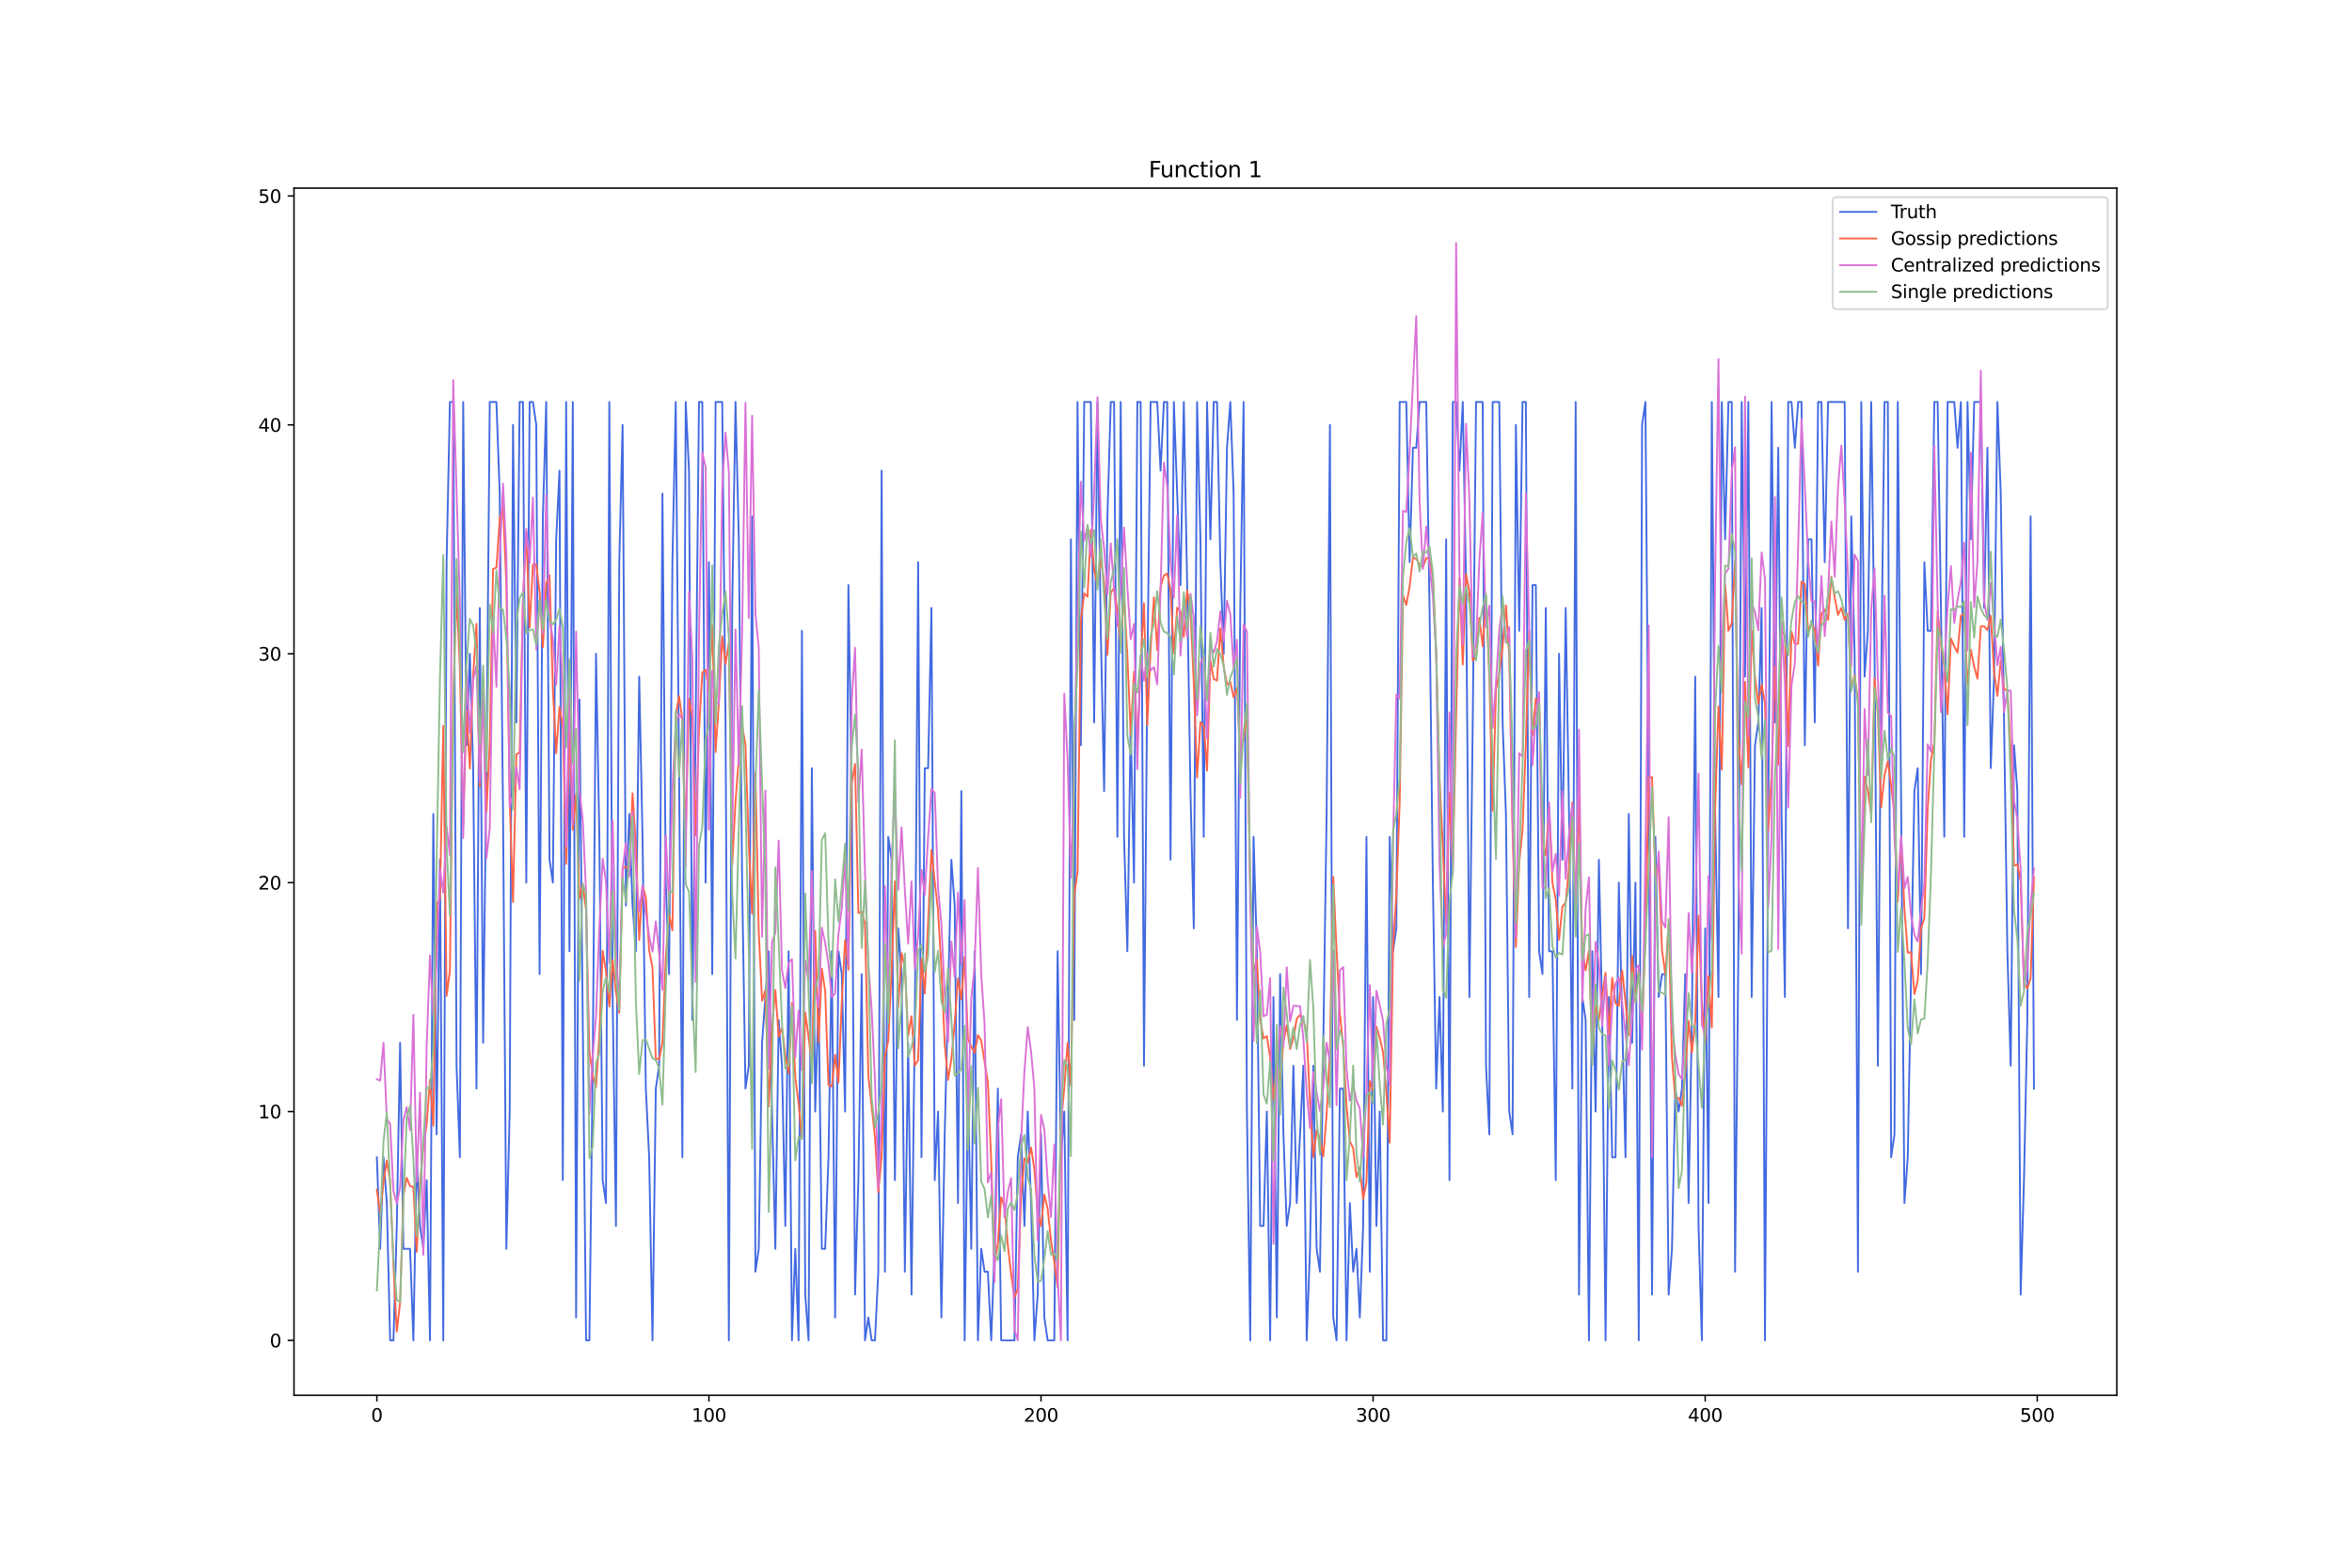 <?xml version="1.0" encoding="utf-8" standalone="no"?>
<!DOCTYPE svg PUBLIC "-//W3C//DTD SVG 1.1//EN"
  "http://www.w3.org/Graphics/SVG/1.1/DTD/svg11.dtd">
<svg xmlns:xlink="http://www.w3.org/1999/xlink" width="1296pt" height="864pt" viewBox="0 0 1296 864" xmlns="http://www.w3.org/2000/svg" version="1.1">
 <defs>
  <style type="text/css">*{stroke-linejoin: round; stroke-linecap: butt}</style>
 </defs>
 <g id="figure_1">
  <g id="patch_1">
   <path d="M 0 864 
L 1296 864 
L 1296 0 
L 0 0 
z
" style="fill: #ffffff"/>
  </g>
  <g id="axes_1">
   <g id="patch_2">
    <path d="M 162 768.96 
L 1166.4 768.96 
L 1166.4 103.68 
L 162 103.68 
z
" style="fill: #ffffff"/>
   </g>
   <g id="matplotlib.axis_1">
    <g id="xtick_1">
     <g id="line2d_1">
      <defs>
       <path id="m1e23f62880" d="M 0 0 
L 0 3.5 
" style="stroke: #000000; stroke-width: 0.8"/>
      </defs>
      <g>
       <use xlink:href="#m1e23f62880" x="207.655" y="768.96" style="stroke: #000000; stroke-width: 0.8"/>
      </g>
     </g>
     <g id="text_1">
      <!-- 0 -->
      <g transform="translate(204.473 783.558) scale(0.1 -0.1)">
       <defs>
        <path id="DejaVuSans-30" d="M 2034 4250 
Q 1547 4250 1301 3770 
Q 1056 3291 1056 2328 
Q 1056 1369 1301 889 
Q 1547 409 2034 409 
Q 2525 409 2770 889 
Q 3016 1369 3016 2328 
Q 3016 3291 2770 3770 
Q 2525 4250 2034 4250 
z
M 2034 4750 
Q 2819 4750 3233 4129 
Q 3647 3509 3647 2328 
Q 3647 1150 3233 529 
Q 2819 -91 2034 -91 
Q 1250 -91 836 529 
Q 422 1150 422 2328 
Q 422 3509 836 4129 
Q 1250 4750 2034 4750 
z
" transform="scale(0.016)"/>
       </defs>
       <use xlink:href="#DejaVuSans-30"/>
      </g>
     </g>
    </g>
    <g id="xtick_2">
     <g id="line2d_2">
      <g>
       <use xlink:href="#m1e23f62880" x="390.639" y="768.96" style="stroke: #000000; stroke-width: 0.8"/>
      </g>
     </g>
     <g id="text_2">
      <!-- 100 -->
      <g transform="translate(381.095 783.558) scale(0.1 -0.1)">
       <defs>
        <path id="DejaVuSans-31" d="M 794 531 
L 1825 531 
L 1825 4091 
L 703 3866 
L 703 4441 
L 1819 4666 
L 2450 4666 
L 2450 531 
L 3481 531 
L 3481 0 
L 794 0 
L 794 531 
z
" transform="scale(0.016)"/>
       </defs>
       <use xlink:href="#DejaVuSans-31"/>
       <use xlink:href="#DejaVuSans-30" x="63.623"/>
       <use xlink:href="#DejaVuSans-30" x="127.246"/>
      </g>
     </g>
    </g>
    <g id="xtick_3">
     <g id="line2d_3">
      <g>
       <use xlink:href="#m1e23f62880" x="573.623" y="768.96" style="stroke: #000000; stroke-width: 0.8"/>
      </g>
     </g>
     <g id="text_3">
      <!-- 200 -->
      <g transform="translate(564.079 783.558) scale(0.1 -0.1)">
       <defs>
        <path id="DejaVuSans-32" d="M 1228 531 
L 3431 531 
L 3431 0 
L 469 0 
L 469 531 
Q 828 903 1448 1529 
Q 2069 2156 2228 2338 
Q 2531 2678 2651 2914 
Q 2772 3150 2772 3378 
Q 2772 3750 2511 3984 
Q 2250 4219 1831 4219 
Q 1534 4219 1204 4116 
Q 875 4013 500 3803 
L 500 4441 
Q 881 4594 1212 4672 
Q 1544 4750 1819 4750 
Q 2544 4750 2975 4387 
Q 3406 4025 3406 3419 
Q 3406 3131 3298 2873 
Q 3191 2616 2906 2266 
Q 2828 2175 2409 1742 
Q 1991 1309 1228 531 
z
" transform="scale(0.016)"/>
       </defs>
       <use xlink:href="#DejaVuSans-32"/>
       <use xlink:href="#DejaVuSans-30" x="63.623"/>
       <use xlink:href="#DejaVuSans-30" x="127.246"/>
      </g>
     </g>
    </g>
    <g id="xtick_4">
     <g id="line2d_4">
      <g>
       <use xlink:href="#m1e23f62880" x="756.607" y="768.96" style="stroke: #000000; stroke-width: 0.8"/>
      </g>
     </g>
     <g id="text_4">
      <!-- 300 -->
      <g transform="translate(747.063 783.558) scale(0.1 -0.1)">
       <defs>
        <path id="DejaVuSans-33" d="M 2597 2516 
Q 3050 2419 3304 2112 
Q 3559 1806 3559 1356 
Q 3559 666 3084 287 
Q 2609 -91 1734 -91 
Q 1441 -91 1130 -33 
Q 819 25 488 141 
L 488 750 
Q 750 597 1062 519 
Q 1375 441 1716 441 
Q 2309 441 2620 675 
Q 2931 909 2931 1356 
Q 2931 1769 2642 2001 
Q 2353 2234 1838 2234 
L 1294 2234 
L 1294 2753 
L 1863 2753 
Q 2328 2753 2575 2939 
Q 2822 3125 2822 3475 
Q 2822 3834 2567 4026 
Q 2313 4219 1838 4219 
Q 1578 4219 1281 4162 
Q 984 4106 628 3988 
L 628 4550 
Q 988 4650 1302 4700 
Q 1616 4750 1894 4750 
Q 2613 4750 3031 4423 
Q 3450 4097 3450 3541 
Q 3450 3153 3228 2886 
Q 3006 2619 2597 2516 
z
" transform="scale(0.016)"/>
       </defs>
       <use xlink:href="#DejaVuSans-33"/>
       <use xlink:href="#DejaVuSans-30" x="63.623"/>
       <use xlink:href="#DejaVuSans-30" x="127.246"/>
      </g>
     </g>
    </g>
    <g id="xtick_5">
     <g id="line2d_5">
      <g>
       <use xlink:href="#m1e23f62880" x="939.591" y="768.96" style="stroke: #000000; stroke-width: 0.8"/>
      </g>
     </g>
     <g id="text_5">
      <!-- 400 -->
      <g transform="translate(930.047 783.558) scale(0.1 -0.1)">
       <defs>
        <path id="DejaVuSans-34" d="M 2419 4116 
L 825 1625 
L 2419 1625 
L 2419 4116 
z
M 2253 4666 
L 3047 4666 
L 3047 1625 
L 3713 1625 
L 3713 1100 
L 3047 1100 
L 3047 0 
L 2419 0 
L 2419 1100 
L 313 1100 
L 313 1709 
L 2253 4666 
z
" transform="scale(0.016)"/>
       </defs>
       <use xlink:href="#DejaVuSans-34"/>
       <use xlink:href="#DejaVuSans-30" x="63.623"/>
       <use xlink:href="#DejaVuSans-30" x="127.246"/>
      </g>
     </g>
    </g>
    <g id="xtick_6">
     <g id="line2d_6">
      <g>
       <use xlink:href="#m1e23f62880" x="1122.575" y="768.96" style="stroke: #000000; stroke-width: 0.8"/>
      </g>
     </g>
     <g id="text_6">
      <!-- 500 -->
      <g transform="translate(1113.032 783.558) scale(0.1 -0.1)">
       <defs>
        <path id="DejaVuSans-35" d="M 691 4666 
L 3169 4666 
L 3169 4134 
L 1269 4134 
L 1269 2991 
Q 1406 3038 1543 3061 
Q 1681 3084 1819 3084 
Q 2600 3084 3056 2656 
Q 3513 2228 3513 1497 
Q 3513 744 3044 326 
Q 2575 -91 1722 -91 
Q 1428 -91 1123 -41 
Q 819 9 494 109 
L 494 744 
Q 775 591 1075 516 
Q 1375 441 1709 441 
Q 2250 441 2565 725 
Q 2881 1009 2881 1497 
Q 2881 1984 2565 2268 
Q 2250 2553 1709 2553 
Q 1456 2553 1204 2497 
Q 953 2441 691 2322 
L 691 4666 
z
" transform="scale(0.016)"/>
       </defs>
       <use xlink:href="#DejaVuSans-35"/>
       <use xlink:href="#DejaVuSans-30" x="63.623"/>
       <use xlink:href="#DejaVuSans-30" x="127.246"/>
      </g>
     </g>
    </g>
   </g>
   <g id="matplotlib.axis_2">
    <g id="ytick_1">
     <g id="line2d_7">
      <defs>
       <path id="mf14dd7cb64" d="M 0 0 
L -3.5 0 
" style="stroke: #000000; stroke-width: 0.8"/>
      </defs>
      <g>
       <use xlink:href="#mf14dd7cb64" x="162" y="738.72" style="stroke: #000000; stroke-width: 0.8"/>
      </g>
     </g>
     <g id="text_7">
      <!-- 0 -->
      <g transform="translate(148.637 742.519) scale(0.1 -0.1)">
       <use xlink:href="#DejaVuSans-30"/>
      </g>
     </g>
    </g>
    <g id="ytick_2">
     <g id="line2d_8">
      <g>
       <use xlink:href="#mf14dd7cb64" x="162" y="612.58" style="stroke: #000000; stroke-width: 0.8"/>
      </g>
     </g>
     <g id="text_8">
      <!-- 10 -->
      <g transform="translate(142.275 616.379) scale(0.1 -0.1)">
       <use xlink:href="#DejaVuSans-31"/>
       <use xlink:href="#DejaVuSans-30" x="63.623"/>
      </g>
     </g>
    </g>
    <g id="ytick_3">
     <g id="line2d_9">
      <g>
       <use xlink:href="#mf14dd7cb64" x="162" y="486.44" style="stroke: #000000; stroke-width: 0.8"/>
      </g>
     </g>
     <g id="text_9">
      <!-- 20 -->
      <g transform="translate(142.275 490.239) scale(0.1 -0.1)">
       <use xlink:href="#DejaVuSans-32"/>
       <use xlink:href="#DejaVuSans-30" x="63.623"/>
      </g>
     </g>
    </g>
    <g id="ytick_4">
     <g id="line2d_10">
      <g>
       <use xlink:href="#mf14dd7cb64" x="162" y="360.3" style="stroke: #000000; stroke-width: 0.8"/>
      </g>
     </g>
     <g id="text_10">
      <!-- 30 -->
      <g transform="translate(142.275 364.099) scale(0.1 -0.1)">
       <use xlink:href="#DejaVuSans-33"/>
       <use xlink:href="#DejaVuSans-30" x="63.623"/>
      </g>
     </g>
    </g>
    <g id="ytick_5">
     <g id="line2d_11">
      <g>
       <use xlink:href="#mf14dd7cb64" x="162" y="234.16" style="stroke: #000000; stroke-width: 0.8"/>
      </g>
     </g>
     <g id="text_11">
      <!-- 40 -->
      <g transform="translate(142.275 237.959) scale(0.1 -0.1)">
       <use xlink:href="#DejaVuSans-34"/>
       <use xlink:href="#DejaVuSans-30" x="63.623"/>
      </g>
     </g>
    </g>
    <g id="ytick_6">
     <g id="line2d_12">
      <g>
       <use xlink:href="#mf14dd7cb64" x="162" y="108.02" style="stroke: #000000; stroke-width: 0.8"/>
      </g>
     </g>
     <g id="text_12">
      <!-- 50 -->
      <g transform="translate(142.275 111.819) scale(0.1 -0.1)">
       <use xlink:href="#DejaVuSans-35"/>
       <use xlink:href="#DejaVuSans-30" x="63.623"/>
      </g>
     </g>
    </g>
   </g>
   <g id="line2d_13">
    <path d="M 207.655 637.808 
L 209.484 688.264 
L 211.314 637.808 
L 213.144 663.036 
L 214.974 738.72 
L 216.804 738.72 
L 218.634 675.65 
L 220.463 574.738 
L 222.293 688.264 
L 225.953 688.264 
L 227.783 738.72 
L 229.613 637.808 
L 231.442 675.65 
L 233.272 688.264 
L 235.102 650.422 
L 236.932 738.72 
L 238.762 448.598 
L 240.592 625.194 
L 242.422 473.826 
L 244.251 738.72 
L 246.081 309.844 
L 247.911 221.546 
L 249.741 221.546 
L 251.571 587.352 
L 253.401 637.808 
L 255.23 221.546 
L 257.06 410.756 
L 258.89 360.3 
L 260.72 423.37 
L 262.55 599.966 
L 264.38 335.072 
L 266.209 574.738 
L 268.039 423.37 
L 269.869 221.546 
L 273.529 221.546 
L 275.359 272.002 
L 277.189 448.598 
L 279.018 688.264 
L 280.848 612.58 
L 282.678 234.16 
L 284.508 398.142 
L 286.338 221.546 
L 288.168 221.546 
L 289.997 486.44 
L 291.827 221.546 
L 293.657 221.546 
L 295.487 234.16 
L 297.317 536.896 
L 299.147 284.616 
L 300.976 221.546 
L 302.806 473.826 
L 304.636 486.44 
L 306.466 297.23 
L 308.296 259.388 
L 310.126 650.422 
L 311.956 221.546 
L 313.785 524.282 
L 315.615 221.546 
L 317.445 726.106 
L 319.275 385.528 
L 322.935 738.72 
L 324.764 738.72 
L 326.594 587.352 
L 328.424 360.3 
L 330.254 461.212 
L 332.084 650.422 
L 333.914 663.036 
L 335.743 221.546 
L 337.573 549.51 
L 339.403 675.65 
L 341.233 309.844 
L 343.063 234.16 
L 344.893 499.054 
L 346.723 448.598 
L 348.552 499.054 
L 350.382 524.282 
L 352.212 372.914 
L 354.042 461.212 
L 355.872 599.966 
L 357.702 637.808 
L 359.531 738.72 
L 361.361 599.966 
L 363.191 587.352 
L 365.021 272.002 
L 366.851 486.44 
L 368.681 536.896 
L 370.51 309.844 
L 372.34 221.546 
L 374.17 423.37 
L 376 637.808 
L 377.83 221.546 
L 379.66 259.388 
L 381.489 562.124 
L 383.319 398.142 
L 385.149 221.546 
L 386.979 221.546 
L 388.809 486.44 
L 390.639 309.844 
L 392.469 536.896 
L 394.298 221.546 
L 397.958 221.546 
L 399.788 398.142 
L 401.618 738.72 
L 403.448 335.072 
L 405.277 221.546 
L 407.107 297.23 
L 408.937 486.44 
L 410.767 599.966 
L 412.597 587.352 
L 414.427 284.616 
L 416.256 700.878 
L 418.086 688.264 
L 419.916 574.738 
L 423.576 524.282 
L 425.406 612.58 
L 427.236 688.264 
L 429.065 562.124 
L 430.895 587.352 
L 432.725 675.65 
L 434.555 524.282 
L 436.385 738.72 
L 438.215 688.264 
L 440.044 738.72 
L 441.874 347.686 
L 443.704 713.492 
L 445.534 738.72 
L 447.364 423.37 
L 449.194 612.58 
L 451.023 549.51 
L 452.853 688.264 
L 454.683 688.264 
L 456.513 637.808 
L 458.343 524.282 
L 460.173 726.106 
L 462.003 524.282 
L 463.832 536.896 
L 465.662 612.58 
L 467.492 322.458 
L 469.322 435.984 
L 471.152 713.492 
L 472.982 650.422 
L 474.811 536.896 
L 476.641 738.72 
L 478.471 726.106 
L 480.301 738.72 
L 482.131 738.72 
L 483.961 700.878 
L 485.79 259.388 
L 487.62 700.878 
L 489.45 461.212 
L 491.28 473.826 
L 493.11 650.422 
L 494.94 511.668 
L 496.77 536.896 
L 498.599 700.878 
L 500.429 574.738 
L 502.259 713.492 
L 504.089 562.124 
L 505.919 309.844 
L 507.749 637.808 
L 509.578 423.37 
L 511.408 423.37 
L 513.238 335.072 
L 515.068 650.422 
L 516.898 612.58 
L 518.728 726.106 
L 520.557 625.194 
L 524.217 473.826 
L 526.047 499.054 
L 527.877 663.036 
L 529.707 435.984 
L 531.536 738.72 
L 533.366 599.966 
L 535.196 688.264 
L 537.026 524.282 
L 538.856 738.72 
L 540.686 688.264 
L 542.516 700.878 
L 544.345 700.878 
L 546.175 738.72 
L 548.005 688.264 
L 549.835 599.966 
L 551.665 738.72 
L 558.984 738.72 
L 560.814 637.808 
L 562.644 625.194 
L 564.474 675.65 
L 566.303 612.58 
L 568.133 663.036 
L 569.963 738.72 
L 571.793 713.492 
L 573.623 625.194 
L 575.453 726.106 
L 577.283 738.72 
L 580.942 738.72 
L 582.772 524.282 
L 584.602 637.808 
L 586.432 612.58 
L 588.262 738.72 
L 590.091 297.23 
L 591.921 562.124 
L 593.751 221.546 
L 595.581 410.756 
L 597.411 221.546 
L 601.07 221.546 
L 602.9 398.142 
L 604.73 221.546 
L 606.56 347.686 
L 608.39 435.984 
L 610.22 284.616 
L 612.05 221.546 
L 613.879 221.546 
L 615.709 461.212 
L 617.539 221.546 
L 619.369 461.212 
L 621.199 524.282 
L 623.029 398.142 
L 624.858 486.44 
L 626.688 221.546 
L 628.518 221.546 
L 630.348 587.352 
L 632.178 372.914 
L 634.008 221.546 
L 637.667 221.546 
L 639.497 259.388 
L 641.327 221.546 
L 643.157 221.546 
L 644.987 473.826 
L 646.817 221.546 
L 650.476 322.458 
L 652.306 221.546 
L 654.136 322.458 
L 655.966 435.984 
L 657.796 511.668 
L 659.625 221.546 
L 661.455 297.23 
L 663.285 461.212 
L 665.115 221.546 
L 666.945 297.23 
L 668.775 221.546 
L 670.604 221.546 
L 672.434 309.844 
L 674.264 360.3 
L 676.094 246.774 
L 677.924 221.546 
L 679.754 272.002 
L 681.583 562.124 
L 683.413 335.072 
L 685.243 221.546 
L 687.073 612.58 
L 688.903 738.72 
L 690.733 461.212 
L 692.563 524.282 
L 694.392 675.65 
L 696.222 675.65 
L 698.052 612.58 
L 699.882 738.72 
L 701.712 549.51 
L 703.542 726.106 
L 705.371 536.896 
L 707.201 625.194 
L 709.031 675.65 
L 710.861 663.036 
L 712.691 587.352 
L 714.521 663.036 
L 718.18 587.352 
L 720.01 738.72 
L 721.84 688.264 
L 723.67 587.352 
L 725.5 688.264 
L 727.33 700.878 
L 730.989 448.598 
L 732.819 234.16 
L 734.649 726.106 
L 736.479 738.72 
L 738.309 599.966 
L 740.138 599.966 
L 741.968 738.72 
L 743.798 663.036 
L 745.628 700.878 
L 747.458 688.264 
L 749.288 726.106 
L 751.117 675.65 
L 752.947 461.212 
L 754.777 700.878 
L 756.607 549.51 
L 758.437 675.65 
L 760.267 612.58 
L 762.097 738.72 
L 763.926 738.72 
L 765.756 461.212 
L 767.586 524.282 
L 769.416 511.668 
L 771.246 221.546 
L 774.905 221.546 
L 776.735 309.844 
L 778.565 246.774 
L 780.395 246.774 
L 782.225 221.546 
L 785.884 221.546 
L 787.714 335.072 
L 789.544 486.44 
L 791.374 599.966 
L 793.204 549.51 
L 795.034 612.58 
L 796.864 297.23 
L 798.693 650.422 
L 800.523 221.546 
L 802.353 221.546 
L 804.183 259.388 
L 806.013 221.546 
L 807.843 322.458 
L 809.672 549.51 
L 811.502 398.142 
L 813.332 221.546 
L 816.992 221.546 
L 818.822 587.352 
L 820.651 625.194 
L 822.481 221.546 
L 826.141 221.546 
L 827.971 398.142 
L 829.801 448.598 
L 831.63 612.58 
L 833.46 625.194 
L 835.29 234.16 
L 837.12 347.686 
L 838.95 221.546 
L 840.78 221.546 
L 842.61 549.51 
L 844.439 322.458 
L 846.269 322.458 
L 848.099 524.282 
L 849.929 536.896 
L 851.759 335.072 
L 853.589 524.282 
L 855.418 524.282 
L 857.248 650.422 
L 859.078 360.3 
L 860.908 473.826 
L 862.738 335.072 
L 864.568 448.598 
L 866.397 599.966 
L 868.227 221.546 
L 870.057 713.492 
L 871.887 549.51 
L 873.717 562.124 
L 875.547 738.72 
L 877.377 524.282 
L 879.206 612.58 
L 881.036 473.826 
L 882.866 562.124 
L 884.696 738.72 
L 886.526 549.51 
L 888.356 637.808 
L 890.185 637.808 
L 892.015 486.44 
L 895.675 637.808 
L 897.505 448.598 
L 899.335 574.738 
L 901.164 486.44 
L 902.994 738.72 
L 904.824 234.16 
L 906.654 221.546 
L 908.484 448.598 
L 910.314 713.492 
L 912.144 461.212 
L 913.973 549.51 
L 915.803 536.896 
L 917.633 536.896 
L 919.463 713.492 
L 921.293 688.264 
L 923.123 599.966 
L 924.952 612.58 
L 926.782 599.966 
L 928.612 536.896 
L 930.442 663.036 
L 932.272 562.124 
L 934.102 372.914 
L 935.931 675.65 
L 937.761 738.72 
L 939.591 511.668 
L 941.421 663.036 
L 943.251 221.546 
L 945.081 448.598 
L 946.911 549.51 
L 948.74 221.546 
L 950.57 297.23 
L 952.4 221.546 
L 954.23 221.546 
L 956.06 700.878 
L 957.89 524.282 
L 959.719 221.546 
L 961.549 372.914 
L 963.379 221.546 
L 965.209 549.51 
L 967.039 410.756 
L 968.869 398.142 
L 970.698 335.072 
L 972.528 738.72 
L 974.358 448.598 
L 976.188 221.546 
L 978.018 398.142 
L 979.848 246.774 
L 981.678 448.598 
L 983.507 549.51 
L 985.337 221.546 
L 987.167 221.546 
L 988.997 246.774 
L 990.827 221.546 
L 992.657 221.546 
L 994.486 410.756 
L 996.316 297.23 
L 998.146 297.23 
L 999.976 398.142 
L 1001.806 221.546 
L 1003.636 221.546 
L 1005.465 309.844 
L 1007.295 221.546 
L 1016.444 221.546 
L 1018.274 511.668 
L 1020.104 284.616 
L 1021.934 360.3 
L 1023.764 700.878 
L 1025.594 221.546 
L 1027.424 372.914 
L 1029.253 347.686 
L 1031.083 221.546 
L 1032.913 360.3 
L 1034.743 587.352 
L 1036.573 372.914 
L 1038.403 221.546 
L 1040.232 221.546 
L 1042.062 637.808 
L 1043.892 625.194 
L 1045.722 221.546 
L 1049.382 663.036 
L 1051.211 637.808 
L 1054.871 435.984 
L 1056.701 423.37 
L 1058.531 536.896 
L 1060.361 309.844 
L 1062.191 347.686 
L 1064.02 347.686 
L 1065.85 221.546 
L 1067.68 221.546 
L 1069.51 335.072 
L 1071.34 461.212 
L 1073.17 221.546 
L 1076.829 221.546 
L 1078.659 246.774 
L 1080.489 221.546 
L 1082.319 461.212 
L 1084.149 221.546 
L 1085.978 297.23 
L 1087.808 221.546 
L 1091.468 221.546 
L 1093.298 335.072 
L 1095.128 246.774 
L 1096.958 423.37 
L 1098.787 372.914 
L 1100.617 221.546 
L 1102.447 272.002 
L 1106.107 524.282 
L 1107.937 587.352 
L 1109.766 410.756 
L 1111.596 435.984 
L 1113.426 713.492 
L 1115.256 650.422 
L 1117.086 562.124 
L 1118.916 284.616 
L 1120.745 599.966 
L 1120.745 599.966 
" clip-path="url(#p8418edd29c)" style="fill: none; stroke: #4169e1; stroke-linecap: square"/>
   </g>
   <g id="line2d_14">
    <path d="M 207.655 655.624 
L 209.484 668.863 
L 211.314 651.563 
L 213.144 639.597 
L 214.974 651.048 
L 216.804 697.601 
L 218.634 733.87 
L 220.463 717.846 
L 222.293 658.817 
L 224.123 649.127 
L 225.953 653.738 
L 227.783 654.081 
L 229.613 689.94 
L 231.442 652.103 
L 233.272 631.951 
L 235.102 619.766 
L 236.932 594.99 
L 238.762 620.425 
L 240.592 498.684 
L 242.422 495.078 
L 244.251 400.07 
L 246.081 548.868 
L 247.911 534.921 
L 249.741 383.269 
L 251.571 327.061 
L 253.401 367.96 
L 255.23 454.895 
L 257.06 391.573 
L 258.89 423.581 
L 260.72 372.392 
L 262.55 343.809 
L 264.38 433.387 
L 266.209 378.223 
L 268.039 447.399 
L 269.869 409.676 
L 271.699 313.618 
L 273.529 312.821 
L 275.359 286.217 
L 277.189 278.854 
L 279.018 322.535 
L 280.848 440.991 
L 282.678 497.168 
L 284.508 415.761 
L 286.338 414.663 
L 288.168 330.655 
L 289.997 293.478 
L 291.827 345.972 
L 293.657 311.149 
L 295.487 311.016 
L 297.317 326.096 
L 299.147 356.685 
L 300.976 321.551 
L 302.806 317.061 
L 304.636 379.402 
L 306.466 415.153 
L 308.296 389.579 
L 310.126 400.72 
L 311.956 476.119 
L 313.785 401.159 
L 315.615 457.36 
L 317.445 437.72 
L 319.275 495.206 
L 321.105 487.132 
L 322.935 501.505 
L 324.764 578.96 
L 326.594 592.89 
L 328.424 599.04 
L 330.254 570.839 
L 332.084 523.979 
L 333.914 535.3 
L 335.743 554.826 
L 337.573 529.1 
L 339.403 546.603 
L 341.233 558.209 
L 343.063 478.533 
L 344.893 477.719 
L 346.723 479.412 
L 348.552 437.216 
L 350.382 465.938 
L 352.212 518.111 
L 354.042 488.213 
L 355.872 494.432 
L 357.702 523.761 
L 359.531 533.287 
L 361.361 583.369 
L 363.191 583.837 
L 365.021 574.63 
L 366.851 527.908 
L 368.681 503.869 
L 370.51 512.755 
L 372.34 394.042 
L 374.17 383.644 
L 376 396.675 
L 377.83 460.787 
L 379.66 385.228 
L 381.489 394.984 
L 383.319 460.285 
L 385.149 402.758 
L 386.979 370.636 
L 388.809 369.245 
L 390.639 380.488 
L 392.469 344.776 
L 394.298 414.497 
L 396.128 386.897 
L 397.958 350.66 
L 399.788 366.057 
L 401.618 354.337 
L 403.448 476.677 
L 405.277 441.916 
L 407.107 417.851 
L 408.937 400.018 
L 410.767 410.494 
L 412.597 465.76 
L 414.427 503.532 
L 416.256 425.623 
L 418.086 513.476 
L 419.916 551.521 
L 421.746 545.879 
L 423.576 609.849 
L 425.406 565.979 
L 427.236 545.646 
L 429.065 571.317 
L 430.895 566.621 
L 432.725 581.173 
L 434.555 591.493 
L 436.385 552.762 
L 438.215 593.735 
L 440.044 608.101 
L 441.874 627.366 
L 443.704 558.037 
L 445.534 571.42 
L 447.364 586.732 
L 449.194 513.157 
L 451.023 574.316 
L 452.853 533.83 
L 454.683 546.206 
L 456.513 598.105 
L 458.343 598.806 
L 460.173 581.359 
L 462.003 596.641 
L 463.832 552.015 
L 465.662 518.175 
L 467.492 534.417 
L 469.322 431.743 
L 471.152 421.053 
L 472.982 503.184 
L 474.811 502.338 
L 476.641 509.128 
L 478.471 592.785 
L 482.131 626.811 
L 483.961 657.062 
L 485.79 637.616 
L 487.62 581.847 
L 489.45 573.588 
L 491.28 535.141 
L 493.11 485.748 
L 494.94 554.99 
L 496.77 525.283 
L 498.599 533.091 
L 500.429 570.801 
L 502.259 560.056 
L 504.089 587.225 
L 505.919 584.239 
L 507.749 528.536 
L 509.578 547.567 
L 513.238 468.448 
L 515.068 486.084 
L 516.898 501.904 
L 518.728 533.498 
L 520.557 575.41 
L 522.387 595.156 
L 524.217 583.872 
L 526.047 563.934 
L 527.877 539.204 
L 529.707 550.716 
L 531.536 527.438 
L 533.366 572.661 
L 535.196 576.725 
L 537.026 580.269 
L 538.856 570.496 
L 540.686 573.466 
L 544.345 596.694 
L 546.175 639.945 
L 548.005 696.046 
L 549.835 685.355 
L 551.665 659.811 
L 553.495 665.009 
L 555.324 686.092 
L 557.154 702.361 
L 558.984 715.167 
L 560.814 710.167 
L 562.644 659.861 
L 564.474 638.459 
L 566.303 640.777 
L 568.133 632.431 
L 569.963 644.425 
L 571.793 668.431 
L 573.623 675.609 
L 575.453 658.389 
L 577.283 666.217 
L 579.112 683.675 
L 580.942 695.347 
L 582.772 709.287 
L 584.602 619.537 
L 586.432 599.656 
L 588.262 574.784 
L 590.091 598.33 
L 591.921 493.079 
L 593.751 480.415 
L 595.581 342.015 
L 597.411 326.958 
L 599.241 328.9 
L 601.07 292.031 
L 602.9 314.31 
L 604.73 322.415 
L 606.56 307.93 
L 608.39 320.561 
L 610.22 360.905 
L 612.05 326.755 
L 613.879 323.936 
L 615.709 336.705 
L 617.539 355.343 
L 619.369 328.236 
L 621.199 361.576 
L 623.029 404.743 
L 624.858 370.227 
L 626.688 411.432 
L 628.518 365.211 
L 630.348 332.499 
L 632.178 399.744 
L 634.008 357.725 
L 635.837 329.254 
L 637.667 358.358 
L 639.497 323.482 
L 641.327 317.165 
L 643.157 316.048 
L 644.987 325.235 
L 646.817 360.062 
L 648.646 334.873 
L 650.476 337.033 
L 652.306 350.946 
L 654.136 325.348 
L 655.966 336.027 
L 657.796 376.58 
L 659.625 428.586 
L 661.455 398.018 
L 663.285 400.056 
L 665.115 424.765 
L 666.945 364.052 
L 668.775 374.211 
L 670.604 375.08 
L 672.434 346.31 
L 674.264 367.304 
L 676.094 377.289 
L 677.924 375.827 
L 679.754 384.292 
L 681.583 379.073 
L 683.413 414.456 
L 685.243 407.863 
L 687.073 392.135 
L 688.903 490.649 
L 690.733 535.289 
L 692.563 528.752 
L 694.392 561.779 
L 696.222 572.307 
L 698.052 571.022 
L 699.882 582.656 
L 701.712 605.955 
L 703.542 586.657 
L 705.371 595.248 
L 707.201 573.98 
L 709.031 565.1 
L 710.861 578.084 
L 712.691 572.282 
L 714.521 561.48 
L 716.35 559.335 
L 718.18 562.593 
L 720.01 568.261 
L 721.84 608.394 
L 723.67 637.737 
L 725.5 622.729 
L 727.33 627.349 
L 729.159 637.41 
L 730.989 614.291 
L 732.819 578.258 
L 734.649 483.265 
L 736.479 523.874 
L 738.309 558.638 
L 740.138 576.896 
L 741.968 609.59 
L 743.798 628.988 
L 745.628 632.888 
L 747.458 648.735 
L 749.288 643.318 
L 751.117 660.739 
L 752.947 651.54 
L 754.777 595.755 
L 756.607 601.269 
L 758.437 565.828 
L 760.267 571.924 
L 762.097 580.015 
L 763.926 602.35 
L 765.756 629.787 
L 767.586 522.849 
L 769.416 492.959 
L 771.246 442.351 
L 773.076 328.053 
L 774.905 333.363 
L 776.735 323.087 
L 778.565 307.397 
L 780.395 307.863 
L 782.225 311.248 
L 784.055 312.552 
L 785.884 307.523 
L 787.714 307.929 
L 789.544 317.849 
L 791.374 359.389 
L 793.204 429.452 
L 795.034 466.444 
L 796.864 508.82 
L 798.693 436.746 
L 800.523 477.912 
L 802.353 395.247 
L 804.183 318.666 
L 806.013 366.253 
L 807.843 316.571 
L 809.672 325.881 
L 811.502 364.045 
L 813.332 362.238 
L 815.162 340.539 
L 816.992 356.208 
L 818.822 329.095 
L 820.651 373.163 
L 822.481 446.843 
L 824.311 379.951 
L 826.141 370.928 
L 827.971 356.6 
L 829.801 333.629 
L 831.63 361.562 
L 833.46 458.472 
L 835.29 521.95 
L 837.12 475.252 
L 838.95 457.559 
L 840.78 409.424 
L 842.61 347.681 
L 844.439 405.273 
L 846.269 384.932 
L 848.099 386.469 
L 849.929 464.008 
L 851.759 471.444 
L 853.589 445.417 
L 855.418 486.673 
L 857.248 495.608 
L 859.078 517.93 
L 860.908 499.62 
L 862.738 497.392 
L 864.568 478.055 
L 866.397 442.267 
L 868.227 499.14 
L 870.057 439.455 
L 871.887 523.927 
L 873.717 534.79 
L 875.547 523.703 
L 877.377 581.918 
L 879.206 554.354 
L 881.036 562.036 
L 882.866 548.03 
L 884.696 536.12 
L 886.526 570.144 
L 888.356 538.887 
L 890.185 552.962 
L 892.015 554.382 
L 893.845 534.852 
L 895.675 551.981 
L 897.505 570.594 
L 899.335 526.806 
L 901.164 551.443 
L 902.994 534.111 
L 904.824 566.535 
L 906.654 516.609 
L 908.484 428.443 
L 910.314 428.341 
L 912.144 482.439 
L 913.973 475.628 
L 915.803 523.588 
L 917.633 536.987 
L 919.463 508.887 
L 921.293 582.905 
L 923.123 605.054 
L 924.952 605.13 
L 926.782 609.568 
L 928.612 591.601 
L 930.442 562.698 
L 932.272 580.123 
L 934.102 562.664 
L 935.931 504.656 
L 937.761 552.296 
L 939.591 574.376 
L 941.421 537.972 
L 943.251 566.304 
L 945.081 444.829 
L 946.911 389.311 
L 948.74 424.183 
L 950.57 321.918 
L 952.4 347.673 
L 954.23 343.305 
L 956.06 309 
L 957.89 405.777 
L 959.719 432.422 
L 961.549 375.802 
L 963.379 422.923 
L 965.209 347.563 
L 967.039 373.278 
L 968.869 387.884 
L 970.698 377.279 
L 972.528 387.506 
L 974.358 458.274 
L 976.188 427.51 
L 978.018 367.22 
L 979.848 421.403 
L 981.678 347.209 
L 983.507 350.41 
L 985.337 411.298 
L 987.167 348.221 
L 988.997 354.87 
L 990.827 354.754 
L 992.657 320.508 
L 994.486 321.77 
L 996.316 347.785 
L 998.146 343.423 
L 999.976 347.19 
L 1001.806 366.878 
L 1003.636 338.248 
L 1005.465 336.011 
L 1007.295 341.592 
L 1009.125 317.822 
L 1010.955 329.326 
L 1012.785 338.859 
L 1014.615 335.026 
L 1016.444 341.665 
L 1018.274 338.163 
L 1020.104 379.645 
L 1021.934 372.143 
L 1023.764 386.336 
L 1025.594 501.9 
L 1027.424 427.949 
L 1029.253 435.761 
L 1031.083 449.105 
L 1032.913 373.877 
L 1034.743 393.958 
L 1036.573 444.853 
L 1038.403 427.185 
L 1040.232 419.448 
L 1042.062 432.967 
L 1043.892 448.572 
L 1045.722 496.856 
L 1047.552 461.983 
L 1049.382 500.97 
L 1051.211 525.108 
L 1053.041 524.705 
L 1054.871 547.836 
L 1056.701 540.457 
L 1058.531 511.656 
L 1060.361 505.913 
L 1062.191 445.739 
L 1064.02 418.55 
L 1065.85 409.068 
L 1067.68 336.636 
L 1069.51 354.46 
L 1071.34 367.27 
L 1073.17 393.679 
L 1074.999 351.857 
L 1076.829 356.33 
L 1078.659 359.647 
L 1080.489 339.358 
L 1082.319 338.153 
L 1084.149 377.354 
L 1085.978 358.041 
L 1087.808 367.387 
L 1089.638 374.061 
L 1091.468 345.115 
L 1093.298 345.119 
L 1095.128 347.312 
L 1096.958 339.384 
L 1098.787 370.37 
L 1100.617 383.547 
L 1102.447 363.861 
L 1104.277 379.895 
L 1106.107 380.377 
L 1107.937 414.123 
L 1109.766 477.123 
L 1111.596 476.288 
L 1113.426 485.735 
L 1115.256 541.571 
L 1117.086 544.672 
L 1118.916 539.077 
L 1120.745 483.5 
L 1120.745 483.5 
" clip-path="url(#p8418edd29c)" style="fill: none; stroke: #ff6347; stroke-linecap: square"/>
   </g>
   <g id="line2d_15">
    <path d="M 207.655 594.802 
L 209.484 595.514 
L 211.314 574.712 
L 213.144 616.657 
L 214.974 619.387 
L 216.804 656.579 
L 218.634 663.222 
L 220.463 654.472 
L 222.293 617.428 
L 224.123 610.19 
L 225.953 622.997 
L 227.783 559.306 
L 229.613 651.397 
L 231.442 602.288 
L 233.272 691.592 
L 235.102 576.449 
L 236.932 526.538 
L 238.762 560.209 
L 240.592 530.03 
L 242.422 478.855 
L 244.251 492.033 
L 246.081 455.646 
L 247.911 471.313 
L 249.741 209.495 
L 253.401 331.735 
L 255.23 461.937 
L 257.06 369.512 
L 258.89 404.131 
L 260.72 374.879 
L 262.55 366.702 
L 264.38 431.035 
L 266.209 380.947 
L 268.039 473.199 
L 269.869 456.335 
L 271.699 339.823 
L 273.529 378.511 
L 275.359 306.903 
L 277.189 266.541 
L 279.018 305.095 
L 280.848 444.697 
L 282.678 438.052 
L 284.508 422.839 
L 286.338 435.059 
L 288.168 330.509 
L 289.997 291.522 
L 291.827 310.306 
L 293.657 274.142 
L 295.487 358.011 
L 297.317 331.088 
L 299.147 349.095 
L 300.976 272.778 
L 302.806 341.651 
L 304.636 351.963 
L 306.466 377.444 
L 308.296 344.873 
L 310.126 379.001 
L 311.956 466.523 
L 313.785 377.244 
L 315.615 454.451 
L 317.445 348.075 
L 319.275 435.517 
L 321.105 451.927 
L 322.935 491.452 
L 324.764 613.871 
L 326.594 582.055 
L 328.424 560.136 
L 330.254 510.953 
L 332.084 473.271 
L 333.914 486.116 
L 335.743 530.611 
L 337.573 452.067 
L 339.403 524.529 
L 341.233 552.798 
L 343.063 479.029 
L 344.893 464.591 
L 346.723 483.141 
L 348.552 447.199 
L 350.382 479.17 
L 352.212 502.353 
L 354.042 488.007 
L 355.872 503.742 
L 357.702 516.006 
L 359.531 524.476 
L 361.361 507.812 
L 363.191 525.278 
L 365.021 545.572 
L 366.851 460.657 
L 368.681 498.924 
L 370.51 435.199 
L 372.34 399.486 
L 374.17 393.63 
L 376 396.247 
L 377.83 477.54 
L 379.66 326.162 
L 381.489 362.85 
L 383.319 541.149 
L 385.149 350.875 
L 386.979 249.351 
L 388.809 257.512 
L 390.639 457.207 
L 392.469 369.73 
L 394.298 387.31 
L 396.128 388.131 
L 397.958 269.252 
L 399.788 238.315 
L 401.618 260.378 
L 403.448 462.476 
L 405.277 346.939 
L 407.107 421.799 
L 408.937 347.686 
L 410.767 222.019 
L 412.597 340.58 
L 414.427 229.125 
L 416.256 338.423 
L 418.086 356.914 
L 419.916 516.259 
L 421.746 435.691 
L 423.576 588.968 
L 425.406 519.112 
L 427.236 514.159 
L 429.065 463.216 
L 430.895 534.582 
L 432.725 544.624 
L 434.555 530.448 
L 436.385 528.676 
L 438.215 582.732 
L 440.044 556.894 
L 441.874 589.926 
L 443.704 529.219 
L 445.534 540.857 
L 447.364 480.075 
L 449.194 545.359 
L 451.023 555.154 
L 452.853 511.302 
L 454.683 519.769 
L 456.513 531.319 
L 458.343 549.626 
L 460.173 547.461 
L 462.003 514.786 
L 463.832 500.645 
L 465.662 472.461 
L 467.492 532.115 
L 469.322 385.989 
L 471.152 356.992 
L 472.982 441.96 
L 474.811 413.104 
L 476.641 481.102 
L 478.471 531.609 
L 480.301 556.408 
L 482.131 595.323 
L 483.961 654.952 
L 485.79 613.86 
L 487.62 488.404 
L 489.45 551.226 
L 491.28 477.492 
L 493.11 434.063 
L 494.94 490.362 
L 496.77 455.981 
L 498.599 490.844 
L 500.429 520.03 
L 502.259 485.71 
L 504.089 534.091 
L 505.919 515.308 
L 507.749 479.326 
L 509.578 493.141 
L 511.408 461.422 
L 513.238 434.874 
L 515.068 436.932 
L 516.898 489.624 
L 518.728 509.011 
L 520.557 548.24 
L 522.387 574.365 
L 524.217 518.968 
L 526.047 538.526 
L 527.877 491.774 
L 529.707 531.241 
L 531.536 496.024 
L 533.366 615.862 
L 535.196 550.355 
L 537.026 532.73 
L 538.856 478.337 
L 540.686 537.327 
L 542.516 564.209 
L 544.345 651.717 
L 546.175 645.858 
L 548.005 706.781 
L 549.835 621.743 
L 551.665 605.7 
L 553.495 670.894 
L 555.324 656.892 
L 557.154 649.21 
L 558.984 732.822 
L 560.814 738.72 
L 562.644 628.984 
L 564.474 590.32 
L 566.303 566.096 
L 568.133 579.528 
L 569.963 599.935 
L 571.793 683.731 
L 573.623 614.439 
L 575.453 622.503 
L 577.283 650.768 
L 579.112 670.785 
L 580.942 630.701 
L 582.772 704.011 
L 584.602 738.72 
L 586.432 382.242 
L 588.262 418.824 
L 590.091 483.798 
L 591.921 421.513 
L 593.751 336.877 
L 595.581 265.494 
L 597.411 297.997 
L 599.241 290.416 
L 601.07 306.885 
L 602.9 271.519 
L 604.73 218.921 
L 606.56 286.561 
L 608.39 302.097 
L 610.22 327.504 
L 612.05 299.441 
L 613.879 325.114 
L 615.709 345.155 
L 617.539 325.972 
L 619.369 290.751 
L 621.199 323.254 
L 623.029 352.304 
L 624.858 343.808 
L 626.688 423.878 
L 628.518 360.941 
L 630.348 375.12 
L 632.178 359.952 
L 634.008 369.47 
L 635.837 367.68 
L 637.667 377.163 
L 639.497 325.239 
L 641.327 255.004 
L 643.157 267.876 
L 644.987 309.494 
L 646.817 329.397 
L 648.646 284.024 
L 650.476 361.246 
L 652.306 333.793 
L 654.136 350.906 
L 655.966 327.238 
L 657.796 340.498 
L 659.625 394.271 
L 661.455 365.623 
L 663.285 361.724 
L 665.115 406.972 
L 666.945 356.547 
L 668.775 359.666 
L 670.604 353.451 
L 672.434 336.931 
L 674.264 353.333 
L 676.094 331.114 
L 677.924 338.522 
L 679.754 368.471 
L 681.583 352.562 
L 683.413 439.771 
L 685.243 343.976 
L 687.073 348.219 
L 688.903 496.866 
L 690.733 573.631 
L 692.563 510.815 
L 694.392 524.698 
L 696.222 560.091 
L 698.052 559.314 
L 699.882 539.103 
L 701.712 685.473 
L 703.542 591.35 
L 705.371 565.602 
L 707.201 576.776 
L 709.031 533.065 
L 710.861 562.904 
L 712.691 554.277 
L 714.521 554.46 
L 716.35 554.499 
L 718.18 572.452 
L 720.01 602.047 
L 721.84 621.743 
L 723.67 590.834 
L 725.5 602.354 
L 727.33 612.19 
L 729.159 599.89 
L 730.989 574.634 
L 732.819 585.677 
L 734.649 523.935 
L 736.479 609.142 
L 738.309 534.681 
L 740.138 532.987 
L 741.968 589.199 
L 743.798 606.623 
L 745.628 598.187 
L 747.458 606.519 
L 749.288 610.943 
L 751.117 637.674 
L 752.947 600.698 
L 754.777 542.895 
L 756.607 599.305 
L 758.437 546.017 
L 760.267 554.018 
L 762.097 562.531 
L 763.926 587.208 
L 765.756 598.244 
L 767.586 464.818 
L 769.416 382.788 
L 771.246 384.954 
L 773.076 281.446 
L 774.905 282.167 
L 776.735 248.714 
L 780.395 174.247 
L 782.225 276.574 
L 784.055 313.586 
L 785.884 290.149 
L 787.714 311.327 
L 789.544 328.61 
L 791.374 360.977 
L 793.204 476.378 
L 795.034 522.005 
L 796.864 514.724 
L 798.693 392.636 
L 800.523 481.676 
L 802.353 133.92 
L 804.183 315.658 
L 806.013 355.277 
L 807.843 233.59 
L 809.672 275.674 
L 811.502 361.888 
L 813.332 354.82 
L 815.162 308.604 
L 816.992 282.672 
L 818.822 345.706 
L 820.651 333.812 
L 822.481 401.229 
L 824.311 375.946 
L 826.141 346.987 
L 827.971 332.523 
L 829.801 354.131 
L 831.63 345.525 
L 833.46 451.544 
L 835.29 516.428 
L 837.12 415.079 
L 838.95 416.92 
L 840.78 271.91 
L 844.439 421.657 
L 846.269 394.18 
L 848.099 381.46 
L 849.929 489.346 
L 851.759 489.56 
L 853.589 442.311 
L 855.418 480.447 
L 857.248 470.657 
L 859.078 493.728 
L 860.908 435.98 
L 862.738 484.327 
L 864.568 459.431 
L 866.397 443.235 
L 868.227 505.618 
L 870.057 402.072 
L 871.887 551.954 
L 873.717 500.699 
L 875.547 483.525 
L 877.377 577.223 
L 879.206 519.085 
L 881.036 530.691 
L 882.866 565.361 
L 884.696 538.346 
L 886.526 587.125 
L 888.356 554.757 
L 890.185 542.137 
L 892.015 538.69 
L 893.845 552.442 
L 897.505 587.062 
L 901.164 534.236 
L 902.994 531.958 
L 904.824 578.507 
L 906.654 469.514 
L 908.484 344.696 
L 910.314 637.814 
L 912.144 496.027 
L 913.973 469.324 
L 915.803 507.638 
L 917.633 511.243 
L 919.463 450.395 
L 921.293 565.106 
L 923.123 581.236 
L 924.952 591.921 
L 926.782 594.733 
L 928.612 568.091 
L 930.442 503.189 
L 932.272 536.234 
L 934.102 504.561 
L 935.931 426.363 
L 937.761 564.758 
L 939.591 570.612 
L 941.421 482.785 
L 943.251 518.71 
L 945.081 317.749 
L 946.911 197.937 
L 948.74 370.309 
L 950.57 315.95 
L 952.4 313.56 
L 954.23 260.155 
L 956.06 246.447 
L 957.89 483.725 
L 959.719 525.618 
L 961.549 218.559 
L 963.379 405.83 
L 965.209 332.385 
L 967.039 337.281 
L 968.869 347.38 
L 970.698 304.461 
L 972.528 319.046 
L 974.358 500.245 
L 976.188 460.281 
L 978.018 273.891 
L 979.848 523.017 
L 981.678 342.257 
L 983.507 376.067 
L 985.337 445.065 
L 987.167 377.564 
L 988.997 365.636 
L 990.827 301.035 
L 992.657 230.836 
L 994.486 267.625 
L 996.316 308.7 
L 998.146 331.284 
L 999.976 331.394 
L 1001.806 360.173 
L 1003.636 317.393 
L 1005.465 350.562 
L 1007.295 326.534 
L 1009.125 287.401 
L 1010.955 317.825 
L 1012.785 268.564 
L 1014.615 245.521 
L 1016.444 276.648 
L 1018.274 317.132 
L 1020.104 367.003 
L 1021.934 305.699 
L 1023.764 309.228 
L 1025.594 503.37 
L 1027.424 390.735 
L 1029.253 427.115 
L 1031.083 335.391 
L 1032.913 313.164 
L 1034.743 374.432 
L 1036.573 419.091 
L 1038.403 328.285 
L 1040.232 392.851 
L 1042.062 394.546 
L 1043.892 462.908 
L 1045.722 490.293 
L 1047.552 460.669 
L 1049.382 489.529 
L 1051.211 483.315 
L 1053.041 504.61 
L 1054.871 515.067 
L 1056.701 518.963 
L 1058.531 501.032 
L 1060.361 487.129 
L 1062.191 410.237 
L 1064.02 414.324 
L 1065.85 245.597 
L 1067.68 332.826 
L 1069.51 392.456 
L 1071.34 368.31 
L 1073.17 334.666 
L 1074.999 311.985 
L 1076.829 343.341 
L 1078.659 330.453 
L 1080.489 320.899 
L 1082.319 298.969 
L 1084.149 358.471 
L 1085.978 249.449 
L 1087.808 334.58 
L 1089.638 309.137 
L 1091.468 204.279 
L 1093.298 331.332 
L 1095.128 341.687 
L 1096.958 321.312 
L 1098.787 342.91 
L 1100.617 366.618 
L 1102.447 356.46 
L 1104.277 392.547 
L 1106.107 380.831 
L 1107.937 380.575 
L 1109.766 441.404 
L 1111.596 451.588 
L 1113.426 478.9 
L 1115.256 545.1 
L 1117.086 533.873 
L 1118.916 498.529 
L 1120.745 478.526 
L 1120.745 478.526 
" clip-path="url(#p8418edd29c)" style="fill: none; stroke: #da70d6; stroke-linecap: square"/>
   </g>
   <g id="line2d_16">
    <path d="M 207.655 711.235 
L 209.484 674.459 
L 211.314 629.048 
L 213.144 612.949 
L 216.804 694.22 
L 218.634 716.429 
L 220.463 717.592 
L 222.293 662.672 
L 224.123 615.86 
L 225.953 609.438 
L 227.783 638.775 
L 229.613 681.126 
L 231.442 657.734 
L 235.102 599.285 
L 236.932 599.905 
L 238.762 577.369 
L 242.422 373.913 
L 244.251 305.844 
L 246.081 465.577 
L 247.911 504.642 
L 249.741 398.583 
L 251.571 308.02 
L 253.401 356.586 
L 255.23 414.534 
L 257.06 365.849 
L 258.89 340.984 
L 260.72 344.804 
L 262.55 359.469 
L 264.38 410.286 
L 266.209 366.762 
L 268.039 425.155 
L 269.869 333.12 
L 271.699 348.828 
L 273.529 314.281 
L 275.359 334.732 
L 277.189 335.976 
L 279.018 351.912 
L 280.848 379.362 
L 282.678 446.152 
L 284.508 343.342 
L 286.338 329.663 
L 288.168 326.466 
L 289.997 348.865 
L 291.827 347.398 
L 293.657 346.868 
L 295.487 355.662 
L 297.317 330.804 
L 299.147 347.116 
L 300.976 330.658 
L 302.806 342.081 
L 304.636 344.115 
L 306.466 341.534 
L 308.296 335.53 
L 310.126 345.486 
L 311.956 412.071 
L 313.785 363.234 
L 315.615 420.748 
L 317.445 401.716 
L 319.275 540.707 
L 321.105 487.023 
L 322.935 492.593 
L 324.764 638.452 
L 326.594 631.826 
L 328.424 585.76 
L 330.254 580.633 
L 332.084 546.415 
L 333.914 538.68 
L 335.743 546.893 
L 337.573 490.952 
L 339.403 537.846 
L 341.233 556.797 
L 343.063 483.851 
L 344.893 497.349 
L 346.723 472.222 
L 348.552 449.943 
L 350.382 551.708 
L 352.212 591.913 
L 354.042 573.446 
L 355.872 572.836 
L 359.531 583.237 
L 361.361 584.258 
L 363.191 588.807 
L 365.021 608.861 
L 366.851 544.595 
L 368.681 491.285 
L 370.51 491.808 
L 372.34 391.824 
L 374.17 428.065 
L 376 396.764 
L 377.83 487.334 
L 379.66 491.507 
L 381.489 547.175 
L 383.319 590.862 
L 385.149 465.994 
L 386.979 455.684 
L 388.809 407.319 
L 390.639 399.678 
L 392.469 311.654 
L 394.298 398.654 
L 396.128 355.616 
L 397.958 338.655 
L 399.788 325.933 
L 401.618 351.828 
L 403.448 492.117 
L 405.277 528.256 
L 407.107 455.669 
L 408.937 389.103 
L 410.767 442.872 
L 412.597 523.871 
L 414.427 633.231 
L 416.256 434.274 
L 418.086 380.106 
L 421.746 483.187 
L 423.576 667.974 
L 425.406 595.381 
L 427.236 478.014 
L 429.065 519.284 
L 430.895 564.103 
L 432.725 588.918 
L 434.555 586.841 
L 436.385 554.339 
L 438.215 639.55 
L 440.044 626.746 
L 441.874 627.868 
L 443.704 492.52 
L 445.534 546.996 
L 447.364 597.04 
L 449.194 545.693 
L 451.023 538.008 
L 452.853 462.965 
L 454.683 459.235 
L 456.513 519.144 
L 458.343 538.545 
L 460.173 484.566 
L 462.003 507.926 
L 463.832 488.484 
L 465.662 464.971 
L 467.492 501.753 
L 469.322 412.29 
L 471.152 393.874 
L 472.982 426.753 
L 474.811 522.445 
L 476.641 485.399 
L 478.471 529.655 
L 480.301 604.732 
L 482.131 621.336 
L 483.961 613.293 
L 485.79 597.667 
L 487.62 520.078 
L 489.45 563.779 
L 491.28 495.118 
L 493.11 408.02 
L 494.94 577.747 
L 496.77 552.933 
L 498.599 525.48 
L 500.429 582.563 
L 502.259 576.822 
L 504.089 569.073 
L 505.919 523.686 
L 507.749 520.826 
L 509.578 535.756 
L 511.408 527.117 
L 513.238 480.691 
L 515.068 535.645 
L 516.898 524.037 
L 518.728 552.084 
L 520.557 557.863 
L 522.387 533.476 
L 524.217 561.403 
L 526.047 592.806 
L 527.877 591.431 
L 529.707 589.439 
L 531.536 565.348 
L 533.366 633.871 
L 535.196 587.478 
L 537.026 630.154 
L 538.856 599.516 
L 540.686 651.272 
L 542.516 655.331 
L 544.345 670.953 
L 546.175 658.911 
L 548.005 690.46 
L 549.835 694.557 
L 551.665 680.846 
L 553.495 689.566 
L 555.324 666.029 
L 557.154 662.724 
L 558.984 666.906 
L 560.814 657.512 
L 562.644 631.823 
L 564.474 625.521 
L 566.303 648.309 
L 568.133 655.828 
L 569.963 691.915 
L 571.793 706.378 
L 573.623 705.917 
L 575.453 693.856 
L 577.283 678.519 
L 579.112 691.443 
L 580.942 690.764 
L 582.772 693.923 
L 584.602 614.141 
L 586.432 584.071 
L 588.262 587.989 
L 590.091 637.268 
L 591.921 401.809 
L 593.751 368.109 
L 595.581 292.911 
L 597.411 323.731 
L 599.241 289.249 
L 601.07 299.713 
L 602.9 291.988 
L 604.73 324.968 
L 606.56 297.068 
L 608.39 329.843 
L 610.22 351.824 
L 612.05 320.566 
L 613.879 313.203 
L 615.709 297.128 
L 617.539 359.837 
L 619.369 313.023 
L 621.199 405.829 
L 623.029 415.912 
L 624.858 376.76 
L 626.688 381.721 
L 628.518 361.956 
L 630.348 352.206 
L 632.178 373.109 
L 634.008 350.924 
L 635.837 343.254 
L 637.667 325.749 
L 639.497 343.04 
L 641.327 348.062 
L 643.157 348.909 
L 644.987 350.895 
L 646.817 371.707 
L 648.646 339.748 
L 650.476 353.529 
L 652.306 326.35 
L 654.136 346.654 
L 655.966 328.341 
L 657.796 363.439 
L 659.625 385.155 
L 661.455 344.943 
L 663.285 361.2 
L 665.115 386.04 
L 666.945 348.792 
L 668.775 367.39 
L 670.604 357.709 
L 672.434 360.568 
L 674.264 366.821 
L 676.094 383.039 
L 677.924 373.416 
L 679.754 368.733 
L 681.583 362.939 
L 683.413 432.011 
L 685.243 403.222 
L 687.073 387.794 
L 688.903 484.086 
L 690.733 534.764 
L 692.563 574.919 
L 694.392 545.887 
L 696.222 603.224 
L 698.052 608.227 
L 699.882 585.09 
L 701.712 639.71 
L 703.542 564.733 
L 705.371 614.402 
L 707.201 544.205 
L 709.031 559.031 
L 710.861 576.911 
L 712.691 566.237 
L 714.521 578.214 
L 716.35 564.913 
L 718.18 559.929 
L 720.01 574.388 
L 721.84 529.039 
L 723.67 555.791 
L 725.5 616.745 
L 727.33 636.48 
L 729.159 571.017 
L 730.989 595.29 
L 732.819 610.24 
L 734.649 487.709 
L 736.479 578.19 
L 738.309 567.744 
L 740.138 573.507 
L 741.968 650.451 
L 743.798 626.285 
L 745.628 587.217 
L 747.458 635.658 
L 749.288 651.233 
L 751.117 622.298 
L 752.947 604.157 
L 754.777 601.944 
L 756.607 607.906 
L 758.437 567.716 
L 760.267 597.596 
L 762.097 619.793 
L 763.926 564.563 
L 765.756 555.378 
L 767.586 458.256 
L 769.416 448.433 
L 771.246 428.096 
L 773.076 317.758 
L 774.905 298.691 
L 776.735 291.011 
L 778.565 306.897 
L 780.395 305.026 
L 782.225 314.928 
L 784.055 304.018 
L 785.884 304.635 
L 787.714 301.251 
L 789.544 315.919 
L 791.374 361.049 
L 793.204 428.903 
L 795.034 545.005 
L 796.864 549.941 
L 798.693 497.299 
L 800.523 480.264 
L 802.353 362.208 
L 804.183 323.019 
L 806.013 332.552 
L 807.843 323.332 
L 809.672 332.755 
L 811.502 354.784 
L 813.332 364.044 
L 815.162 345.01 
L 816.992 334.699 
L 818.822 327.207 
L 820.651 369.115 
L 822.481 417.231 
L 824.311 473.374 
L 826.141 365.341 
L 827.971 328.552 
L 829.801 353.124 
L 831.63 356.092 
L 833.46 412.61 
L 835.29 508.693 
L 837.12 473.14 
L 838.95 421.613 
L 840.78 358.875 
L 842.61 352.92 
L 844.439 401.709 
L 846.269 400.503 
L 848.099 387.605 
L 849.929 446.35 
L 851.759 495.031 
L 853.589 489.344 
L 855.418 521.299 
L 857.248 527.759 
L 859.078 525.174 
L 860.908 526.102 
L 862.738 497.241 
L 864.568 488.759 
L 866.397 450.562 
L 868.227 516.299 
L 870.057 464.774 
L 871.887 529.125 
L 873.717 515.809 
L 875.547 514.886 
L 877.377 587.073 
L 879.206 542.585 
L 881.036 566.373 
L 882.866 570.133 
L 884.696 570.632 
L 886.526 611.06 
L 888.356 584.473 
L 890.185 589.829 
L 892.015 600.653 
L 893.845 585.06 
L 895.675 584.038 
L 897.505 562.182 
L 899.335 535.737 
L 901.164 552.811 
L 902.994 536.051 
L 904.824 557.628 
L 906.654 519.721 
L 908.484 478.745 
L 910.314 433.899 
L 912.144 479.983 
L 913.973 546.69 
L 915.803 547.1 
L 917.633 548.367 
L 919.463 506.576 
L 921.293 550.75 
L 923.123 592.218 
L 924.952 654.862 
L 926.782 645.19 
L 928.612 579.391 
L 930.442 547.382 
L 932.272 565.28 
L 934.102 565.697 
L 935.931 586.731 
L 937.761 610.55 
L 939.591 566.723 
L 941.421 552.282 
L 943.251 534.068 
L 945.081 391.648 
L 946.911 356.11 
L 948.74 381.893 
L 950.57 311.688 
L 952.4 312.161 
L 954.23 294.154 
L 956.06 303.888 
L 957.89 435.007 
L 959.719 479.759 
L 961.549 386.583 
L 963.379 395.318 
L 965.209 307.736 
L 967.039 385.286 
L 968.869 395.046 
L 970.698 418.016 
L 972.528 396.688 
L 974.358 524.965 
L 976.188 523.962 
L 978.018 428.564 
L 979.848 388.648 
L 981.678 329.266 
L 983.507 353.634 
L 985.337 361.003 
L 987.167 341.761 
L 988.997 331.605 
L 990.827 328.578 
L 992.657 331.621 
L 994.486 332.526 
L 996.316 351.095 
L 998.146 341.988 
L 999.976 354.149 
L 1001.806 359.569 
L 1003.636 344.601 
L 1005.465 342.297 
L 1007.295 328.284 
L 1009.125 318.268 
L 1010.955 327.118 
L 1012.785 325.793 
L 1014.615 330.504 
L 1016.444 338.057 
L 1018.274 339.346 
L 1020.104 380.957 
L 1021.934 372.74 
L 1023.764 387.753 
L 1025.594 509.842 
L 1027.424 454.545 
L 1029.253 407.521 
L 1031.083 453.178 
L 1032.913 378.763 
L 1034.743 391.972 
L 1036.573 428.802 
L 1038.403 402.798 
L 1040.232 418.702 
L 1042.062 412.702 
L 1043.892 417.257 
L 1045.722 524.595 
L 1047.552 500.522 
L 1049.382 530.161 
L 1051.211 566.843 
L 1053.041 575.454 
L 1054.871 550.723 
L 1056.701 569.654 
L 1058.531 561.784 
L 1060.361 561.457 
L 1062.191 530.491 
L 1064.02 480.495 
L 1067.68 345.753 
L 1069.51 352.371 
L 1071.34 364.8 
L 1073.17 375.699 
L 1074.999 335.703 
L 1076.829 336.002 
L 1078.659 334.179 
L 1080.489 334.479 
L 1082.319 331.455 
L 1084.149 399.608 
L 1085.978 331.816 
L 1087.808 351.442 
L 1089.638 328.716 
L 1091.468 335.321 
L 1093.298 339.096 
L 1095.128 340.824 
L 1096.958 303.988 
L 1098.787 350.02 
L 1100.617 350.847 
L 1102.447 341.515 
L 1104.277 358.336 
L 1106.107 379.41 
L 1107.937 430.364 
L 1109.766 501.592 
L 1111.596 517.526 
L 1113.426 554.291 
L 1115.256 546.479 
L 1117.086 513.703 
L 1118.916 504.863 
L 1120.745 491.876 
L 1120.745 491.876 
" clip-path="url(#p8418edd29c)" style="fill: none; stroke: #8fbc8f; stroke-linecap: square"/>
   </g>
   <g id="patch_3">
    <path d="M 162 768.96 
L 162 103.68 
" style="fill: none; stroke: #000000; stroke-width: 0.8; stroke-linejoin: miter; stroke-linecap: square"/>
   </g>
   <g id="patch_4">
    <path d="M 1166.4 768.96 
L 1166.4 103.68 
" style="fill: none; stroke: #000000; stroke-width: 0.8; stroke-linejoin: miter; stroke-linecap: square"/>
   </g>
   <g id="patch_5">
    <path d="M 162 768.96 
L 1166.4 768.96 
" style="fill: none; stroke: #000000; stroke-width: 0.8; stroke-linejoin: miter; stroke-linecap: square"/>
   </g>
   <g id="patch_6">
    <path d="M 162 103.68 
L 1166.4 103.68 
" style="fill: none; stroke: #000000; stroke-width: 0.8; stroke-linejoin: miter; stroke-linecap: square"/>
   </g>
   <g id="text_13">
    <!-- Function 1 -->
    <g transform="translate(632.958 97.68) scale(0.12 -0.12)">
     <defs>
      <path id="DejaVuSans-46" d="M 628 4666 
L 3309 4666 
L 3309 4134 
L 1259 4134 
L 1259 2759 
L 3109 2759 
L 3109 2228 
L 1259 2228 
L 1259 0 
L 628 0 
L 628 4666 
z
" transform="scale(0.016)"/>
      <path id="DejaVuSans-75" d="M 544 1381 
L 544 3500 
L 1119 3500 
L 1119 1403 
Q 1119 906 1312 657 
Q 1506 409 1894 409 
Q 2359 409 2629 706 
Q 2900 1003 2900 1516 
L 2900 3500 
L 3475 3500 
L 3475 0 
L 2900 0 
L 2900 538 
Q 2691 219 2414 64 
Q 2138 -91 1772 -91 
Q 1169 -91 856 284 
Q 544 659 544 1381 
z
M 1991 3584 
L 1991 3584 
z
" transform="scale(0.016)"/>
      <path id="DejaVuSans-6e" d="M 3513 2113 
L 3513 0 
L 2938 0 
L 2938 2094 
Q 2938 2591 2744 2837 
Q 2550 3084 2163 3084 
Q 1697 3084 1428 2787 
Q 1159 2491 1159 1978 
L 1159 0 
L 581 0 
L 581 3500 
L 1159 3500 
L 1159 2956 
Q 1366 3272 1645 3428 
Q 1925 3584 2291 3584 
Q 2894 3584 3203 3211 
Q 3513 2838 3513 2113 
z
" transform="scale(0.016)"/>
      <path id="DejaVuSans-63" d="M 3122 3366 
L 3122 2828 
Q 2878 2963 2633 3030 
Q 2388 3097 2138 3097 
Q 1578 3097 1268 2742 
Q 959 2388 959 1747 
Q 959 1106 1268 751 
Q 1578 397 2138 397 
Q 2388 397 2633 464 
Q 2878 531 3122 666 
L 3122 134 
Q 2881 22 2623 -34 
Q 2366 -91 2075 -91 
Q 1284 -91 818 406 
Q 353 903 353 1747 
Q 353 2603 823 3093 
Q 1294 3584 2113 3584 
Q 2378 3584 2631 3529 
Q 2884 3475 3122 3366 
z
" transform="scale(0.016)"/>
      <path id="DejaVuSans-74" d="M 1172 4494 
L 1172 3500 
L 2356 3500 
L 2356 3053 
L 1172 3053 
L 1172 1153 
Q 1172 725 1289 603 
Q 1406 481 1766 481 
L 2356 481 
L 2356 0 
L 1766 0 
Q 1100 0 847 248 
Q 594 497 594 1153 
L 594 3053 
L 172 3053 
L 172 3500 
L 594 3500 
L 594 4494 
L 1172 4494 
z
" transform="scale(0.016)"/>
      <path id="DejaVuSans-69" d="M 603 3500 
L 1178 3500 
L 1178 0 
L 603 0 
L 603 3500 
z
M 603 4863 
L 1178 4863 
L 1178 4134 
L 603 4134 
L 603 4863 
z
" transform="scale(0.016)"/>
      <path id="DejaVuSans-6f" d="M 1959 3097 
Q 1497 3097 1228 2736 
Q 959 2375 959 1747 
Q 959 1119 1226 758 
Q 1494 397 1959 397 
Q 2419 397 2687 759 
Q 2956 1122 2956 1747 
Q 2956 2369 2687 2733 
Q 2419 3097 1959 3097 
z
M 1959 3584 
Q 2709 3584 3137 3096 
Q 3566 2609 3566 1747 
Q 3566 888 3137 398 
Q 2709 -91 1959 -91 
Q 1206 -91 779 398 
Q 353 888 353 1747 
Q 353 2609 779 3096 
Q 1206 3584 1959 3584 
z
" transform="scale(0.016)"/>
      <path id="DejaVuSans-20" transform="scale(0.016)"/>
     </defs>
     <use xlink:href="#DejaVuSans-46"/>
     <use xlink:href="#DejaVuSans-75" x="52.02"/>
     <use xlink:href="#DejaVuSans-6e" x="115.398"/>
     <use xlink:href="#DejaVuSans-63" x="178.777"/>
     <use xlink:href="#DejaVuSans-74" x="233.758"/>
     <use xlink:href="#DejaVuSans-69" x="272.967"/>
     <use xlink:href="#DejaVuSans-6f" x="300.75"/>
     <use xlink:href="#DejaVuSans-6e" x="361.932"/>
     <use xlink:href="#DejaVuSans-20" x="425.311"/>
     <use xlink:href="#DejaVuSans-31" x="457.098"/>
    </g>
   </g>
   <g id="legend_1">
    <g id="patch_7">
     <path d="M 1011.906 170.393 
L 1159.4 170.393 
Q 1161.4 170.393 1161.4 168.393 
L 1161.4 110.68 
Q 1161.4 108.68 1159.4 108.68 
L 1011.906 108.68 
Q 1009.906 108.68 1009.906 110.68 
L 1009.906 168.393 
Q 1009.906 170.393 1011.906 170.393 
z
" style="fill: #ffffff; opacity: 0.8; stroke: #cccccc; stroke-linejoin: miter"/>
    </g>
    <g id="line2d_17">
     <path d="M 1013.906 116.778 
L 1023.906 116.778 
L 1033.906 116.778 
" style="fill: none; stroke: #4169e1; stroke-linecap: square"/>
    </g>
    <g id="text_14">
     <!-- Truth -->
     <g transform="translate(1041.906 120.278) scale(0.1 -0.1)">
      <defs>
       <path id="DejaVuSans-54" d="M -19 4666 
L 3928 4666 
L 3928 4134 
L 2272 4134 
L 2272 0 
L 1638 0 
L 1638 4134 
L -19 4134 
L -19 4666 
z
" transform="scale(0.016)"/>
       <path id="DejaVuSans-72" d="M 2631 2963 
Q 2534 3019 2420 3045 
Q 2306 3072 2169 3072 
Q 1681 3072 1420 2755 
Q 1159 2438 1159 1844 
L 1159 0 
L 581 0 
L 581 3500 
L 1159 3500 
L 1159 2956 
Q 1341 3275 1631 3429 
Q 1922 3584 2338 3584 
Q 2397 3584 2469 3576 
Q 2541 3569 2628 3553 
L 2631 2963 
z
" transform="scale(0.016)"/>
       <path id="DejaVuSans-68" d="M 3513 2113 
L 3513 0 
L 2938 0 
L 2938 2094 
Q 2938 2591 2744 2837 
Q 2550 3084 2163 3084 
Q 1697 3084 1428 2787 
Q 1159 2491 1159 1978 
L 1159 0 
L 581 0 
L 581 4863 
L 1159 4863 
L 1159 2956 
Q 1366 3272 1645 3428 
Q 1925 3584 2291 3584 
Q 2894 3584 3203 3211 
Q 3513 2838 3513 2113 
z
" transform="scale(0.016)"/>
      </defs>
      <use xlink:href="#DejaVuSans-54"/>
      <use xlink:href="#DejaVuSans-72" x="46.334"/>
      <use xlink:href="#DejaVuSans-75" x="87.447"/>
      <use xlink:href="#DejaVuSans-74" x="150.826"/>
      <use xlink:href="#DejaVuSans-68" x="190.035"/>
     </g>
    </g>
    <g id="line2d_18">
     <path d="M 1013.906 131.457 
L 1023.906 131.457 
L 1033.906 131.457 
" style="fill: none; stroke: #ff6347; stroke-linecap: square"/>
    </g>
    <g id="text_15">
     <!-- Gossip predictions -->
     <g transform="translate(1041.906 134.957) scale(0.1 -0.1)">
      <defs>
       <path id="DejaVuSans-47" d="M 3809 666 
L 3809 1919 
L 2778 1919 
L 2778 2438 
L 4434 2438 
L 4434 434 
Q 4069 175 3628 42 
Q 3188 -91 2688 -91 
Q 1594 -91 976 548 
Q 359 1188 359 2328 
Q 359 3472 976 4111 
Q 1594 4750 2688 4750 
Q 3144 4750 3555 4637 
Q 3966 4525 4313 4306 
L 4313 3634 
Q 3963 3931 3569 4081 
Q 3175 4231 2741 4231 
Q 1884 4231 1454 3753 
Q 1025 3275 1025 2328 
Q 1025 1384 1454 906 
Q 1884 428 2741 428 
Q 3075 428 3337 486 
Q 3600 544 3809 666 
z
" transform="scale(0.016)"/>
       <path id="DejaVuSans-73" d="M 2834 3397 
L 2834 2853 
Q 2591 2978 2328 3040 
Q 2066 3103 1784 3103 
Q 1356 3103 1142 2972 
Q 928 2841 928 2578 
Q 928 2378 1081 2264 
Q 1234 2150 1697 2047 
L 1894 2003 
Q 2506 1872 2764 1633 
Q 3022 1394 3022 966 
Q 3022 478 2636 193 
Q 2250 -91 1575 -91 
Q 1294 -91 989 -36 
Q 684 19 347 128 
L 347 722 
Q 666 556 975 473 
Q 1284 391 1588 391 
Q 1994 391 2212 530 
Q 2431 669 2431 922 
Q 2431 1156 2273 1281 
Q 2116 1406 1581 1522 
L 1381 1569 
Q 847 1681 609 1914 
Q 372 2147 372 2553 
Q 372 3047 722 3315 
Q 1072 3584 1716 3584 
Q 2034 3584 2315 3537 
Q 2597 3491 2834 3397 
z
" transform="scale(0.016)"/>
       <path id="DejaVuSans-70" d="M 1159 525 
L 1159 -1331 
L 581 -1331 
L 581 3500 
L 1159 3500 
L 1159 2969 
Q 1341 3281 1617 3432 
Q 1894 3584 2278 3584 
Q 2916 3584 3314 3078 
Q 3713 2572 3713 1747 
Q 3713 922 3314 415 
Q 2916 -91 2278 -91 
Q 1894 -91 1617 61 
Q 1341 213 1159 525 
z
M 3116 1747 
Q 3116 2381 2855 2742 
Q 2594 3103 2138 3103 
Q 1681 3103 1420 2742 
Q 1159 2381 1159 1747 
Q 1159 1113 1420 752 
Q 1681 391 2138 391 
Q 2594 391 2855 752 
Q 3116 1113 3116 1747 
z
" transform="scale(0.016)"/>
       <path id="DejaVuSans-65" d="M 3597 1894 
L 3597 1613 
L 953 1613 
Q 991 1019 1311 708 
Q 1631 397 2203 397 
Q 2534 397 2845 478 
Q 3156 559 3463 722 
L 3463 178 
Q 3153 47 2828 -22 
Q 2503 -91 2169 -91 
Q 1331 -91 842 396 
Q 353 884 353 1716 
Q 353 2575 817 3079 
Q 1281 3584 2069 3584 
Q 2775 3584 3186 3129 
Q 3597 2675 3597 1894 
z
M 3022 2063 
Q 3016 2534 2758 2815 
Q 2500 3097 2075 3097 
Q 1594 3097 1305 2825 
Q 1016 2553 972 2059 
L 3022 2063 
z
" transform="scale(0.016)"/>
       <path id="DejaVuSans-64" d="M 2906 2969 
L 2906 4863 
L 3481 4863 
L 3481 0 
L 2906 0 
L 2906 525 
Q 2725 213 2448 61 
Q 2172 -91 1784 -91 
Q 1150 -91 751 415 
Q 353 922 353 1747 
Q 353 2572 751 3078 
Q 1150 3584 1784 3584 
Q 2172 3584 2448 3432 
Q 2725 3281 2906 2969 
z
M 947 1747 
Q 947 1113 1208 752 
Q 1469 391 1925 391 
Q 2381 391 2643 752 
Q 2906 1113 2906 1747 
Q 2906 2381 2643 2742 
Q 2381 3103 1925 3103 
Q 1469 3103 1208 2742 
Q 947 2381 947 1747 
z
" transform="scale(0.016)"/>
      </defs>
      <use xlink:href="#DejaVuSans-47"/>
      <use xlink:href="#DejaVuSans-6f" x="77.49"/>
      <use xlink:href="#DejaVuSans-73" x="138.672"/>
      <use xlink:href="#DejaVuSans-73" x="190.771"/>
      <use xlink:href="#DejaVuSans-69" x="242.871"/>
      <use xlink:href="#DejaVuSans-70" x="270.654"/>
      <use xlink:href="#DejaVuSans-20" x="334.131"/>
      <use xlink:href="#DejaVuSans-70" x="365.918"/>
      <use xlink:href="#DejaVuSans-72" x="429.395"/>
      <use xlink:href="#DejaVuSans-65" x="468.258"/>
      <use xlink:href="#DejaVuSans-64" x="529.781"/>
      <use xlink:href="#DejaVuSans-69" x="593.258"/>
      <use xlink:href="#DejaVuSans-63" x="621.041"/>
      <use xlink:href="#DejaVuSans-74" x="676.021"/>
      <use xlink:href="#DejaVuSans-69" x="715.23"/>
      <use xlink:href="#DejaVuSans-6f" x="743.014"/>
      <use xlink:href="#DejaVuSans-6e" x="804.195"/>
      <use xlink:href="#DejaVuSans-73" x="867.574"/>
     </g>
    </g>
    <g id="line2d_19">
     <path d="M 1013.906 146.135 
L 1023.906 146.135 
L 1033.906 146.135 
" style="fill: none; stroke: #da70d6; stroke-linecap: square"/>
    </g>
    <g id="text_16">
     <!-- Centralized predictions -->
     <g transform="translate(1041.906 149.635) scale(0.1 -0.1)">
      <defs>
       <path id="DejaVuSans-43" d="M 4122 4306 
L 4122 3641 
Q 3803 3938 3442 4084 
Q 3081 4231 2675 4231 
Q 1875 4231 1450 3742 
Q 1025 3253 1025 2328 
Q 1025 1406 1450 917 
Q 1875 428 2675 428 
Q 3081 428 3442 575 
Q 3803 722 4122 1019 
L 4122 359 
Q 3791 134 3420 21 
Q 3050 -91 2638 -91 
Q 1578 -91 968 557 
Q 359 1206 359 2328 
Q 359 3453 968 4101 
Q 1578 4750 2638 4750 
Q 3056 4750 3426 4639 
Q 3797 4528 4122 4306 
z
" transform="scale(0.016)"/>
       <path id="DejaVuSans-61" d="M 2194 1759 
Q 1497 1759 1228 1600 
Q 959 1441 959 1056 
Q 959 750 1161 570 
Q 1363 391 1709 391 
Q 2188 391 2477 730 
Q 2766 1069 2766 1631 
L 2766 1759 
L 2194 1759 
z
M 3341 1997 
L 3341 0 
L 2766 0 
L 2766 531 
Q 2569 213 2275 61 
Q 1981 -91 1556 -91 
Q 1019 -91 701 211 
Q 384 513 384 1019 
Q 384 1609 779 1909 
Q 1175 2209 1959 2209 
L 2766 2209 
L 2766 2266 
Q 2766 2663 2505 2880 
Q 2244 3097 1772 3097 
Q 1472 3097 1187 3025 
Q 903 2953 641 2809 
L 641 3341 
Q 956 3463 1253 3523 
Q 1550 3584 1831 3584 
Q 2591 3584 2966 3190 
Q 3341 2797 3341 1997 
z
" transform="scale(0.016)"/>
       <path id="DejaVuSans-6c" d="M 603 4863 
L 1178 4863 
L 1178 0 
L 603 0 
L 603 4863 
z
" transform="scale(0.016)"/>
       <path id="DejaVuSans-7a" d="M 353 3500 
L 3084 3500 
L 3084 2975 
L 922 459 
L 3084 459 
L 3084 0 
L 275 0 
L 275 525 
L 2438 3041 
L 353 3041 
L 353 3500 
z
" transform="scale(0.016)"/>
      </defs>
      <use xlink:href="#DejaVuSans-43"/>
      <use xlink:href="#DejaVuSans-65" x="69.824"/>
      <use xlink:href="#DejaVuSans-6e" x="131.348"/>
      <use xlink:href="#DejaVuSans-74" x="194.727"/>
      <use xlink:href="#DejaVuSans-72" x="233.936"/>
      <use xlink:href="#DejaVuSans-61" x="275.049"/>
      <use xlink:href="#DejaVuSans-6c" x="336.328"/>
      <use xlink:href="#DejaVuSans-69" x="364.111"/>
      <use xlink:href="#DejaVuSans-7a" x="391.895"/>
      <use xlink:href="#DejaVuSans-65" x="444.385"/>
      <use xlink:href="#DejaVuSans-64" x="505.908"/>
      <use xlink:href="#DejaVuSans-20" x="569.385"/>
      <use xlink:href="#DejaVuSans-70" x="601.172"/>
      <use xlink:href="#DejaVuSans-72" x="664.648"/>
      <use xlink:href="#DejaVuSans-65" x="703.512"/>
      <use xlink:href="#DejaVuSans-64" x="765.035"/>
      <use xlink:href="#DejaVuSans-69" x="828.512"/>
      <use xlink:href="#DejaVuSans-63" x="856.295"/>
      <use xlink:href="#DejaVuSans-74" x="911.275"/>
      <use xlink:href="#DejaVuSans-69" x="950.484"/>
      <use xlink:href="#DejaVuSans-6f" x="978.268"/>
      <use xlink:href="#DejaVuSans-6e" x="1039.449"/>
      <use xlink:href="#DejaVuSans-73" x="1102.828"/>
     </g>
    </g>
    <g id="line2d_20">
     <path d="M 1013.906 160.813 
L 1023.906 160.813 
L 1033.906 160.813 
" style="fill: none; stroke: #8fbc8f; stroke-linecap: square"/>
    </g>
    <g id="text_17">
     <!-- Single predictions -->
     <g transform="translate(1041.906 164.313) scale(0.1 -0.1)">
      <defs>
       <path id="DejaVuSans-53" d="M 3425 4513 
L 3425 3897 
Q 3066 4069 2747 4153 
Q 2428 4238 2131 4238 
Q 1616 4238 1336 4038 
Q 1056 3838 1056 3469 
Q 1056 3159 1242 3001 
Q 1428 2844 1947 2747 
L 2328 2669 
Q 3034 2534 3370 2195 
Q 3706 1856 3706 1288 
Q 3706 609 3251 259 
Q 2797 -91 1919 -91 
Q 1588 -91 1214 -16 
Q 841 59 441 206 
L 441 856 
Q 825 641 1194 531 
Q 1563 422 1919 422 
Q 2459 422 2753 634 
Q 3047 847 3047 1241 
Q 3047 1584 2836 1778 
Q 2625 1972 2144 2069 
L 1759 2144 
Q 1053 2284 737 2584 
Q 422 2884 422 3419 
Q 422 4038 858 4394 
Q 1294 4750 2059 4750 
Q 2388 4750 2728 4690 
Q 3069 4631 3425 4513 
z
" transform="scale(0.016)"/>
       <path id="DejaVuSans-67" d="M 2906 1791 
Q 2906 2416 2648 2759 
Q 2391 3103 1925 3103 
Q 1463 3103 1205 2759 
Q 947 2416 947 1791 
Q 947 1169 1205 825 
Q 1463 481 1925 481 
Q 2391 481 2648 825 
Q 2906 1169 2906 1791 
z
M 3481 434 
Q 3481 -459 3084 -895 
Q 2688 -1331 1869 -1331 
Q 1566 -1331 1297 -1286 
Q 1028 -1241 775 -1147 
L 775 -588 
Q 1028 -725 1275 -790 
Q 1522 -856 1778 -856 
Q 2344 -856 2625 -561 
Q 2906 -266 2906 331 
L 2906 616 
Q 2728 306 2450 153 
Q 2172 0 1784 0 
Q 1141 0 747 490 
Q 353 981 353 1791 
Q 353 2603 747 3093 
Q 1141 3584 1784 3584 
Q 2172 3584 2450 3431 
Q 2728 3278 2906 2969 
L 2906 3500 
L 3481 3500 
L 3481 434 
z
" transform="scale(0.016)"/>
      </defs>
      <use xlink:href="#DejaVuSans-53"/>
      <use xlink:href="#DejaVuSans-69" x="63.477"/>
      <use xlink:href="#DejaVuSans-6e" x="91.26"/>
      <use xlink:href="#DejaVuSans-67" x="154.639"/>
      <use xlink:href="#DejaVuSans-6c" x="218.115"/>
      <use xlink:href="#DejaVuSans-65" x="245.898"/>
      <use xlink:href="#DejaVuSans-20" x="307.422"/>
      <use xlink:href="#DejaVuSans-70" x="339.209"/>
      <use xlink:href="#DejaVuSans-72" x="402.686"/>
      <use xlink:href="#DejaVuSans-65" x="441.549"/>
      <use xlink:href="#DejaVuSans-64" x="503.072"/>
      <use xlink:href="#DejaVuSans-69" x="566.549"/>
      <use xlink:href="#DejaVuSans-63" x="594.332"/>
      <use xlink:href="#DejaVuSans-74" x="649.312"/>
      <use xlink:href="#DejaVuSans-69" x="688.521"/>
      <use xlink:href="#DejaVuSans-6f" x="716.305"/>
      <use xlink:href="#DejaVuSans-6e" x="777.486"/>
      <use xlink:href="#DejaVuSans-73" x="840.865"/>
     </g>
    </g>
   </g>
  </g>
 </g>
 <defs>
  <clipPath id="p8418edd29c">
   <rect x="162" y="103.68" width="1004.4" height="665.28"/>
  </clipPath>
 </defs>
</svg>

